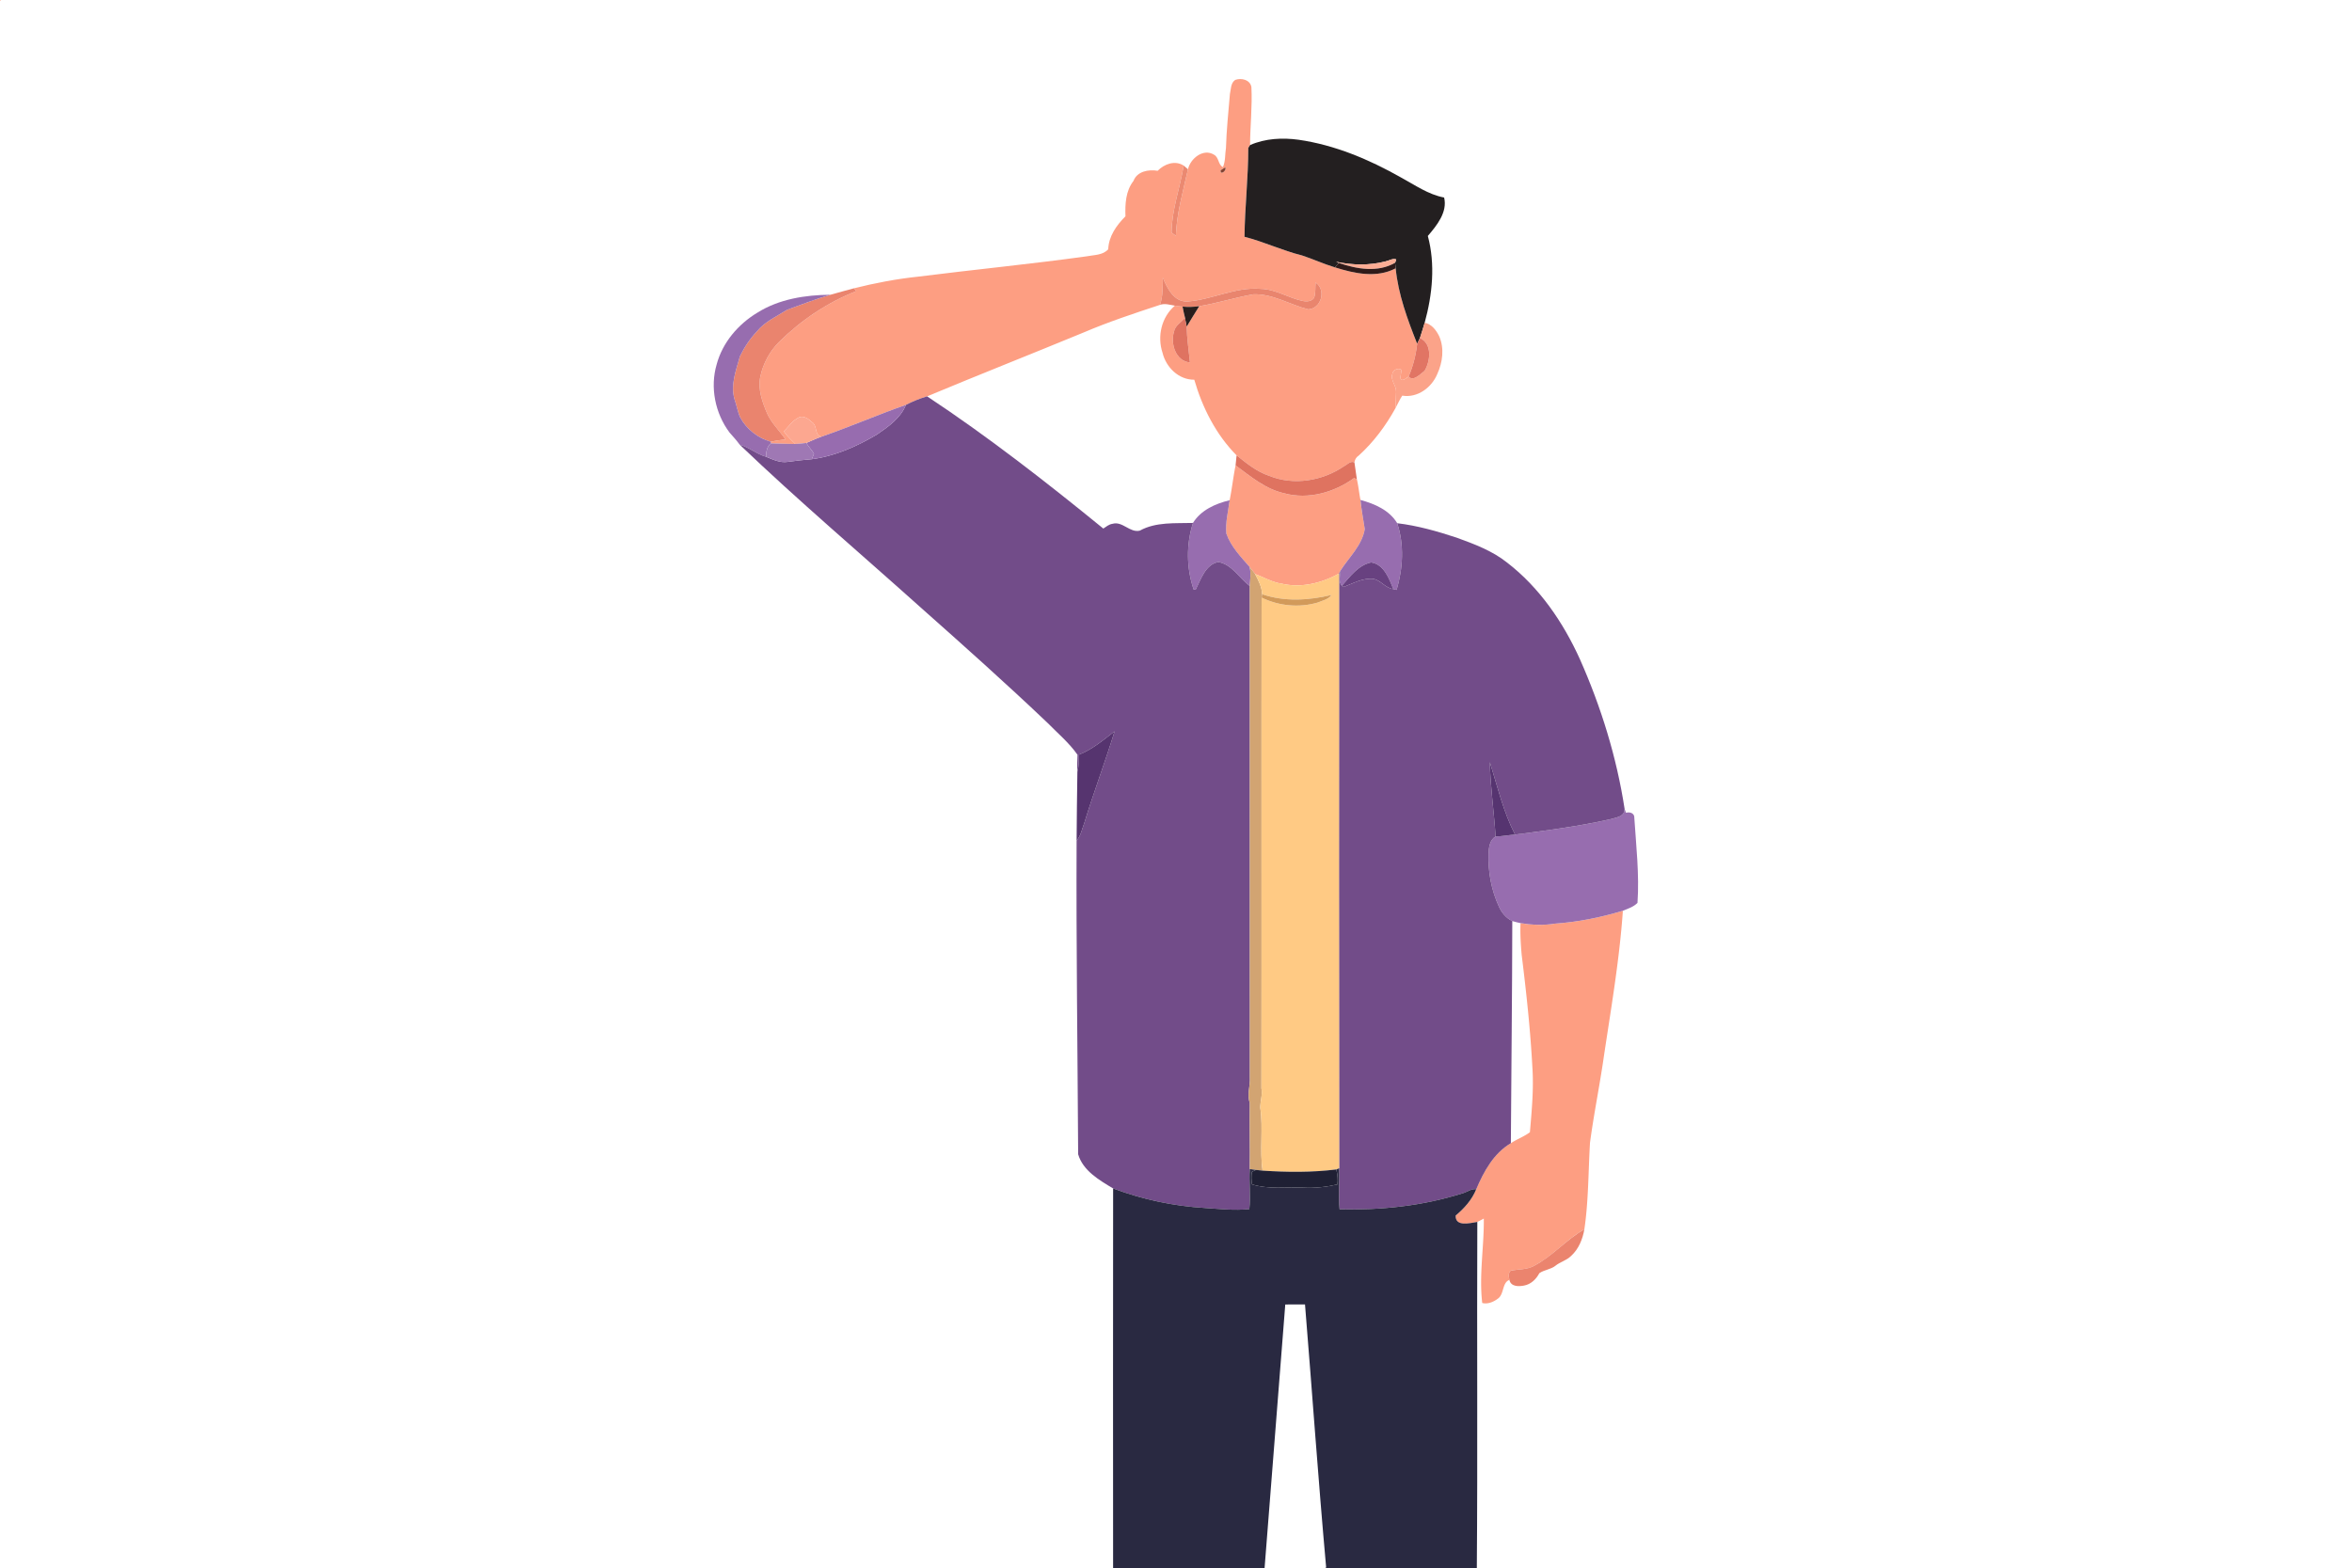 <svg width="1000pt" height="667pt" viewBox="0 0 1000 667" xmlns="http://www.w3.org/2000/svg"><g id="#fd9e82ff" fill="#fd9e82"><path d="M0 0h.5C.37.07.12.22 0 .29V0ZM525.15 33.99c2.61-.96 6.36-.11 6.91 3.02.43 8.24-.53 16.46-.57 24.68-.19.3-.57.92-.76 1.22.01 12.66-1.46 25.1-1.61 37.78 8.31 2.13 16.12 5.87 24.46 7.93 4.7 1.54 9.21 3.64 13.97 5.07 8.27 2.62 17.75 4.7 25.85.41 1.1 11.14 5.02 21.75 9.14 32.08-.53 4.79-1.74 9.55-3.65 13.99-1.08.53-1.98 1.82-3.28 1.24-.51-1.4.42-2.83.08-4.26-1.5-.8-3.45.22-3.7 1.88-.91 2.71 1.71 4.89 1.59 7.57-.06 2.28-.18 4.55-.19 6.83-4.15 7.55-9.33 14.54-15.73 20.33-1.03.65-1.64 1.69-1.79 2.89-1.72-.81-3.08.97-4.48 1.65-9.16 6.24-21.4 8.28-31.8 4.04-5.26-1.75-9.56-5.29-13.83-8.69-8.78-8.87-14.54-20.28-17.99-32.18-6.61.08-12-5.26-13.49-11.43-2.35-7.02-.45-15.21 5.25-20.06 1.06.21 2.16.3 3.26.41.29 1.56.63 3.1 1.02 4.64-1.45 2.11-4.2 3.29-4.66 6.03-1.6 5.03.74 12.6 6.78 13.06-.5-5.08-1.28-10.13-1.39-15.24 1.78-2.89 3.52-5.81 5.34-8.67 7.76-1.29 15.28-3.72 23.03-5.06 8.29-.28 15.53 4.47 23.36 6.4 5.51-.32 7.71-8.27 3.09-11.41-.19 2.16.07 4.42-.64 6.5-.95 1.53-3.11 1.7-4.71 1.37-6.15-1.25-11.61-5.05-18.01-5.17-10.7-.91-20.52 4.56-31.03 5.37-5.77.35-8.7-5.61-10.59-10.12-.04 3.88.08 7.82-1.17 11.55-10.97 3.61-21.92 7.23-32.54 11.77-22.13 9.14-44.41 17.92-66.49 27.14-3.11.91-6.13 2.15-9.01 3.62-12.09 4.24-23.86 9.39-35.98 13.56-2.99-.82-1.58-4.58-3.84-6.12-1.5-1.39-3.63-3.11-5.76-2.06-2.63 1.26-4.27 3.86-6.3 5.86 1.28 2.05 3.13 3.68 4.83 5.39-3.46-.09-6.92-.09-10.38-.28l.04-.66c2.03-.48 4.09-.77 6.17-1-2.52-3.7-5.86-6.86-7.76-10.96-2.11-4.96-4.04-10.34-2.92-15.8 1.21-5.55 4.01-10.76 8.05-14.77 9.38-9.22 20.49-16.7 32.74-21.53-.25-.3-.75-.9-.99-1.2 8.99-2.26 18.14-4 27.37-4.97 23.83-3.01 47.75-5.33 71.55-8.63 3.12-.63 6.92-.41 9.2-3.02.19-5.56 3.55-10.21 7.32-14-.17-5.23.06-10.73 3.42-15.06 1.52-4.08 6.44-4.96 10.27-4.3 2.81-2.89 7.4-4.58 11.06-2.2-1.54 9.51-5.07 18.78-5.15 28.47.46.35 1.37 1.06 1.83 1.41.35-9.63 3.07-18.97 5.16-28.33.99-4.58 6.55-9.02 11.07-6.18 2.14 1.14 1.72 4.33 3.78 5.25 1.13-2.51.85-5.39 1.29-8.07.23-7.69 1.04-15.32 1.68-22.98.48-2.06.28-4.63 2.23-6m-6.18 38.41c-.26 2.37 2.77.12 1.95-1.23l-1.95 1.23Z"/><path d="M525.33 197.89c6.41 4.72 12.73 10.14 20.75 11.9 10.24 2.77 21.2-.4 29.62-6.48.3.12.9.37 1.2.5.68 2.89.95 5.88 1.53 8.8.4 4.16 1.21 8.27 1.83 12.41-1.19 7.01-6.77 12.01-10.43 17.77-.12.28-.37.83-.5 1.1-7.32 4.07-15.99 6.24-24.3 4.33-4.07-.56-7.61-2.73-11.41-4.11a52.82 52.82 0 0 0-2.3-3c-3.77-4.35-7.99-8.66-9.91-14.19-.46-4.78.8-9.49 1.4-14.2.99-4.92 1.53-9.91 2.52-14.83ZM661 392.79c9.84-.69 19.57-2.61 29-5.5-1.52 21.81-5.35 43.37-8.53 64.98-1.71 11.24-3.95 22.42-5.45 33.69-.73 12.26-.61 24.6-2.39 36.79-7.67 4.37-13.48 11.37-21.3 15.5-3.09 1.78-6.74 1.38-10.08 2.16-1.11 1.03-.72 2.58-.5 3.88-3.08 1.15-2.21 5.79-4.67 7.79-1.87 1.5-4.5 2.65-6.88 2.02-1.41-11.89.81-23.94.67-35.91-.91.51-1.83.99-2.76 1.44-3.02.46-9.41 2.25-9.21-2.72 3.68-3.05 6.94-6.7 8.76-11.18 3.18-7.54 7.43-15.3 14.71-19.58 2.59-1.74 5.6-2.78 8.1-4.67.78-9.13 1.66-18.31 1.06-27.48-.86-16.04-2.58-32.01-4.56-47.94-.39-4.48-.68-8.99-.49-13.49 4.8.77 9.7 1.01 14.52.22Z"/></g><path fill="#231f20" d="M531.49 61.69c6.44-2.84 13.73-3.2 20.63-2.26 15.43 2.22 29.99 8.38 43.48 16.01 5.95 3.21 11.66 7.3 18.4 8.56 1.51 6.2-3.12 11.9-6.93 16.34 3.26 12.08 1.94 24.95-1.34 36.9-.66 2.17-1.28 4.35-2.01 6.49-.39.82-.78 1.63-1.18 2.45-4.12-10.33-8.04-20.94-9.14-32.08l-.24-2.35.48-1.44c-1.61-.56-3.07.58-4.61.87-6.83 1.77-14.1 1.6-20.97.14.29.12.85.36 1.14.49-.42.47-1.24 1.41-1.65 1.88-4.76-1.43-9.27-3.53-13.97-5.07-8.34-2.06-16.15-5.8-24.46-7.93.15-12.68 1.62-25.12 1.61-37.78.19-.3.57-.92.76-1.22Z" id="#231f20ff"/><path fill="#eb8971" d="M503.26 70.42c.46.38 1.38 1.16 1.84 1.55-2.09 9.36-4.81 18.7-5.16 28.33-.46-.35-1.37-1.06-1.83-1.41.08-9.69 3.61-18.96 5.15-28.47Z" id="#eb8971ff"/><path fill="#824231" d="m518.97 72.4 1.95-1.23c.82 1.35-2.21 3.6-1.95 1.23Z" id="#824231ff"/><path fill="#fcac94" d="M589.03 111.18c1.54-.29 3-1.43 4.61-.87l-.48 1.44c-7.42 4.26-16.29 2.68-23.96.06-.29-.13-.85-.37-1.14-.49 6.87 1.46 14.14 1.63 20.97-.14Z" id="#fcac94ff"/><path fill="#2f1a19" d="M569.2 111.81c7.67 2.62 16.54 4.2 23.96-.06l.24 2.35c-8.1 4.29-17.58 2.21-25.85-.41.41-.47 1.23-1.41 1.65-1.88Z" id="#2f1a19ff"/><path fill="#e9856e" d="M494.38 118.09c1.89 4.51 4.82 10.47 10.59 10.12 10.51-.81 20.33-6.28 31.03-5.37 6.4.12 11.86 3.92 18.01 5.17 1.6.33 3.76.16 4.71-1.37.71-2.08.45-4.34.64-6.5 4.62 3.14 2.42 11.09-3.09 11.41-7.83-1.93-15.07-6.68-23.36-6.4-7.75 1.34-15.27 3.77-23.03 5.06-2.36.33-4.73.39-7.09.18-1.1-.11-2.2-.2-3.26-.41-2.09-.31-4.24-1.1-6.32-.34 1.25-3.73 1.13-7.67 1.17-11.55Z" id="#e9856eff"/><path fill="#ea846e" d="M353.1 125.34c3.3-.99 6.65-1.8 9.97-2.74.24.3.74.9.99 1.2-12.25 4.83-23.36 12.31-32.74 21.53-4.04 4.01-6.84 9.22-8.05 14.77-1.12 5.46.81 10.84 2.92 15.8 1.9 4.1 5.24 7.26 7.76 10.96-2.08.23-4.14.52-6.17 1-5.43-1.46-10.41-5.35-13.08-10.37-1.11-2.47-1.52-5.17-2.41-7.71-1.79-6.16.68-12.35 2.3-18.24 1.89-3.88 4.28-7.52 7.25-10.65 3.38-4.16 8.4-6.35 12.83-9.16 6.09-2.24 12.18-4.58 18.43-6.39Z" id="#ea846eff"/><g id="#976dafff" fill="#976daf"><path d="M322 132.97c9.26-5.81 20.35-7.54 31.1-7.63-6.25 1.81-12.34 4.15-18.43 6.39-4.43 2.81-9.45 5-12.83 9.16-2.97 3.13-5.36 6.77-7.25 10.65-1.62 5.89-4.09 12.08-2.3 18.24.89 2.54 1.3 5.24 2.41 7.71 2.67 5.02 7.65 8.91 13.08 10.37l-.04.66c-1.72 1.43-1.95 3.6-2.07 5.7-4.03-1.09-7.19-4.04-11.17-5.12-1.33-1.84-2.86-3.5-4.35-5.2-6.08-8.14-8.33-19.15-5.44-28.95 2.49-9.3 9.14-17.07 17.29-21.98ZM507.22 222.38c3.36-5.48 9.58-8.21 15.59-9.66-.6 4.71-1.86 9.42-1.4 14.2 1.92 5.53 6.14 9.84 9.91 14.19.67 2.65.17 5.4.07 8.09-4.52-3.3-7.54-9.21-13.43-10.2-5.48 1.13-7.36 7.32-9.58 11.73-.23-.01-.67-.04-.89-.05-3.07-9.11-3.2-19.13-.27-28.3ZM578.43 212.61c6.02 1.63 12.27 4.31 15.63 9.89 3.02 9.18 2.45 19.18-.25 28.36-.36-.09-1.1-.27-1.46-.36-1.68-4.47-4.04-10.56-9.37-11.32-5.4 1.1-8.97 6.01-12.44 9.92-1.62-1.68-.68-4.24-.71-6.31 3.66-5.76 9.24-10.76 10.43-17.77-.62-4.14-1.43-8.25-1.83-12.41ZM690.73 343.98c.15.42.46 1.24.61 1.66 1.66-.5 3.67.19 3.53 2.23.78 12 2.17 24.06 1.34 36.08-1.67 1.73-4.04 2.47-6.21 3.34-9.43 2.89-19.16 4.81-29 5.5-4.82.79-9.72.55-14.52-.22-1.18-.24-2.36-.56-3.5-.88-2.56-1.23-4.48-3.46-5.63-6.02-3.27-7.06-4.75-14.91-4.46-22.67.1-2.65.48-5.78 2.99-7.29 2.77-.04 5.49-.61 8.26-.8 13.45-1.73 26.94-3.5 40.19-6.46 2.46-.77 6.47-.99 6.4-4.47Z"/></g><path fill="#281e1d" d="M502.79 130.39c2.36.21 4.73.15 7.09-.18-1.82 2.86-3.56 5.78-5.34 8.67-.26-1.29-.54-2.56-.73-3.85-.39-1.54-.73-3.08-1.02-4.64Z" id="#281e1dff"/><path fill="#df7361" d="M503.81 135.03c.19 1.29.47 2.56.73 3.85.11 5.11.89 10.16 1.39 15.24-6.04-.46-8.38-8.03-6.78-13.06.46-2.74 3.21-3.92 4.66-6.03Z" id="#df7361ff"/><path fill="#fba389" d="M605.73 137.24c3.01.6 4.94 3.22 6.2 5.81 2.21 5.12 1.44 11.01-.83 15.98-2.39 5.79-8.42 10.29-14.9 9.22-1.09 1.64-1.87 3.46-2.81 5.18.01-2.28.13-4.55.19-6.83.12-2.68-2.5-4.86-1.59-7.57.25-1.66 2.2-2.68 3.7-1.88.34 1.43-.59 2.86-.08 4.26 1.3.58 2.2-.71 3.28-1.24 2.15 2.16 4.97-1.15 6.82-2.48 2.45-4.2 3.34-11.43-1.99-13.96.73-2.14 1.35-4.32 2.01-6.49Z" id="#fba389ff"/><path fill="#e17564" d="M602.54 146.18c.4-.82.79-1.63 1.18-2.45 5.33 2.53 4.44 9.76 1.99 13.96-1.85 1.33-4.67 4.64-6.82 2.48 1.91-4.44 3.12-9.2 3.65-13.99Z" id="#e17564ff"/><g id="#724c89ff" fill="#724c89"><path d="M385.17 172.17c2.88-1.47 5.9-2.71 9.01-3.62 26.05 17.23 50.71 36.5 74.91 56.22 1.22-.78 2.39-1.8 3.88-2.01 4.3-1.27 7.39 3.93 11.65 2.89 6.88-3.78 15.03-3.04 22.6-3.27-2.93 9.17-2.8 19.19.27 28.3.22.01.66.04.89.05 2.22-4.41 4.1-10.6 9.58-11.73 5.89.99 8.91 6.9 13.43 10.2.02 69.61-.01 139.23.01 208.84.28 3.71-1.33 7.3-.02 10.94-.15 9.39.13 18.78-.01 28.17-.38 5.66.43 11.36-.19 17.02-6.3.7-12.67-.08-18.98-.47-13.3-.82-26.46-3.61-38.93-8.3-5.88-3.56-12.81-7.51-14.87-14.54-.24-44.47-.86-88.93-.66-133.39 1.81-2.1 2.29-4.9 3.25-7.42 4.01-13.12 8.87-25.95 12.9-39.05-4.78 3.7-9.43 7.66-15.12 9.93-.07 2.44-.04 4.92-.7 7.3-.14-2.42-.07-4.84.06-7.25-3.53-5.07-8.34-9.08-12.64-13.47-17.61-16.77-35.77-32.96-53.96-49.1-25.71-23.07-52.06-45.44-77.03-69.31 3.98 1.08 7.14 4.03 11.17 5.12 2.91 1.19 5.95 2.68 9.21 2.19 3.41-.48 6.84-.86 10.28-1.14 9.88-1.28 19.14-5.44 27.65-10.47 4.86-3.32 10.08-6.96 12.36-12.63ZM594.06 222.5c8.64 1.03 17.04 3.43 25.29 6.15 7.48 2.72 15.1 5.55 21.4 10.57 13.76 10.59 23.82 25.33 30.94 41.02 9.03 20.32 15.67 41.75 19.04 63.74.07 3.48-3.94 3.7-6.4 4.47-13.25 2.96-26.74 4.73-40.19 6.46-4.98-9.72-7.48-20.45-10.71-30.82.22 10.56 1.78 21.08 2.45 31.62-2.51 1.51-2.89 4.64-2.99 7.29-.29 7.76 1.19 15.61 4.46 22.67 1.15 2.56 3.07 4.79 5.63 6.02-.04 31.48-.43 62.97-.61 94.46-7.28 4.28-11.53 12.04-14.71 19.58-2.16-.29-3.96 1.26-5.96 1.78-16.79 5.31-34.6 7.19-52.15 6.75-.55-5.8.04-11.63-.19-17.44-.06-84.3-.11-168.62-.03-252.93.13-.27.38-.82.5-1.1.03 2.07-.91 4.63.71 6.31l.68.52c4.06-1.52 8.1-3.89 12.62-3.47 3.25.58 5.21 3.97 8.51 4.35.36.09 1.1.27 1.46.36 2.7-9.18 3.27-19.18.25-28.36m-10.72 202.75c.39.43.39.43 0 0Z"/></g><path fill="#976caf" d="M349.19 185.73c12.12-4.17 23.89-9.32 35.98-13.56-2.28 5.67-7.5 9.31-12.36 12.63-8.51 5.03-17.77 9.19-27.65 10.47l.92-2.37c-.99-1.59-2.31-2.94-3.26-4.54 2.13-.86 4.18-1.9 6.37-2.63Z" id="#976cafff"/><path fill="#fca790" d="M339.59 177.55c2.13-1.05 4.26.67 5.76 2.06 2.26 1.54.85 5.3 3.84 6.12-2.19.73-4.24 1.77-6.37 2.63-1.56.21-3.13.33-4.7.44-1.7-1.71-3.55-3.34-4.83-5.39 2.03-2 3.67-4.6 6.3-5.86Z" id="#fca790ff"/><path fill="#9f78b4" d="M338.12 188.8c1.57-.11 3.14-.23 4.7-.44.95 1.6 2.27 2.95 3.26 4.54l-.92 2.37c-3.44.28-6.87.66-10.28 1.14-3.26.49-6.3-1-9.21-2.19.12-2.1.35-4.27 2.07-5.7 3.46.19 6.92.19 10.38.28Z" id="#9f78b4ff"/><path fill="#df7360" d="M525.76 193.65c4.27 3.4 8.57 6.94 13.83 8.69 10.4 4.24 22.64 2.2 31.8-4.04 1.4-.68 2.76-2.46 4.48-1.65.35 2.38.65 4.77 1.03 7.16-.3-.13-.9-.38-1.2-.5-8.42 6.08-19.38 9.25-29.62 6.48-8.02-1.76-14.34-7.18-20.75-11.9.13-1.42.27-2.83.43-4.24Z" id="#df7360ff"/><path fill="#684180" d="M570.54 249.1c3.47-3.91 7.04-8.82 12.44-9.92 5.33.76 7.69 6.85 9.37 11.32-3.3-.38-5.26-3.77-8.51-4.35-4.52-.42-8.56 1.95-12.62 3.47l-.68-.52Z" id="#684180ff"/><path fill="#d2a472" d="M531.32 241.11c.79.97 1.57 1.96 2.3 3 1.41 2.68 2.89 5.49 3.01 8.59-.06.36-.17 1.07-.23 1.42-.12 69.55.04 139.13-.08 208.66.54 2.78-.5 5.51-.49 8.29 1.3 8.84-.32 17.92.98 26.74-.7-.07-2.11-.22-2.81-.3-.88-.13-1.76-.25-2.63-.36.14-9.39-.14-18.78.01-28.17-1.31-3.64.3-7.23.02-10.94-.02-69.61.01-139.23-.01-208.84.1-2.69.6-5.44-.07-8.09Z" id="#d2a472ff"/><path fill="#ffca84" d="M533.62 244.11c3.8 1.38 7.34 3.55 11.41 4.11 8.31 1.91 16.98-.26 24.3-4.33-.08 84.31-.03 168.63.03 252.93-.3.12-.9.37-1.2.49-10.4 1.29-20.92 1.19-31.35.5-1.3-8.82.32-17.9-.98-26.74-.01-2.78 1.03-5.51.49-8.29.12-69.53-.04-139.11.08-208.66 7.31 3.59 15.94 4.41 23.76 2.14 2.06-.86 4.6-1.32 5.97-3.25-9.66 2.31-19.96 2.96-29.5-.31-.12-3.1-1.6-5.91-3.01-8.59Z" id="#ffca84ff"/><path fill="#d29a5a" d="M536.4 254.12c.06-.35.17-1.06.23-1.42 9.54 3.27 19.84 2.62 29.5.31-1.37 1.93-3.91 2.39-5.97 3.25-7.82 2.27-16.45 1.45-23.76-2.14Z" id="#d29a5aff"/><path fill="#56346f" d="M458.77 320.93c5.69-2.27 10.34-6.23 15.12-9.93-4.03 13.1-8.89 25.93-12.9 39.05-.96 2.52-1.44 5.32-3.25 7.42.11-9.75.14-19.49.33-29.24.66-2.38.63-4.86.7-7.3Z" id="#56346fff"/><path fill="#563470" d="M635.88 355.71c-.67-10.54-2.23-21.06-2.45-31.62 3.23 10.37 5.73 21.1 10.71 30.82-2.77.19-5.49.76-8.26.8Z" id="#563470ff"/><path fill="#724c8a" d="M583.34 425.25c.39.43.39.43 0 0Z" id="#724c8aff"/><path fill="#292941" d="M531.37 497.15c.87.11 1.75.23 2.63.36-.43.2-1.29.6-1.73.81-.32 1.75-.21 3.55.04 5.32 7.04 2.24 14.49 1.08 21.73 1.41 4.91.28 9.82-.27 14.61-1.37.24-2.14.01-4.29-.49-6.37.3-.12.9-.37 1.2-.49.23 5.81-.36 11.64.19 17.44 17.55.44 35.36-1.44 52.15-6.75 2-.52 3.8-2.07 5.96-1.78-1.82 4.48-5.08 8.13-8.76 11.18-.2 4.97 6.19 3.18 9.21 2.72-.2 49.12.18 98.26-.21 147.37h-64.84l.78-.42c-3.35-37.24-5.94-74.58-8.99-111.87-2.8.02-5.6.02-8.39.03-2.9 37.42-5.91 74.84-8.81 112.26h-64.39c-.03-53.87-.05-107.73.01-161.6 12.47 4.69 25.63 7.48 38.93 8.3 6.31.39 12.68 1.17 18.98.47.62-5.66-.19-11.36.19-17.02Z" id="#292941ff"/><path fill="#1f2034" d="M532.27 498.32c.44-.21 1.3-.61 1.73-.81.7.08 2.11.23 2.81.3 10.43.69 20.95.79 31.35-.5.5 2.08.73 4.23.49 6.37-4.79 1.1-9.7 1.65-14.61 1.37-7.24-.33-14.69.83-21.73-1.41-.25-1.77-.36-3.57-.04-5.32Z" id="#1f2034ff"/><path fill="#eb846e" d="M652.33 538.25c7.82-4.13 13.63-11.13 21.3-15.5-.73 4.19-2.41 8.41-5.63 11.32-1.88 1.93-4.64 2.53-6.71 4.22-2 1.58-4.75 1.7-6.8 3.13-1.34 2.55-3.61 4.77-6.54 5.28-2.3.45-5.58.49-6.2-2.41-.22-1.3-.61-2.85.5-3.88 3.34-.78 6.99-.38 10.08-2.16Z" id="#eb846eff"/></svg>
